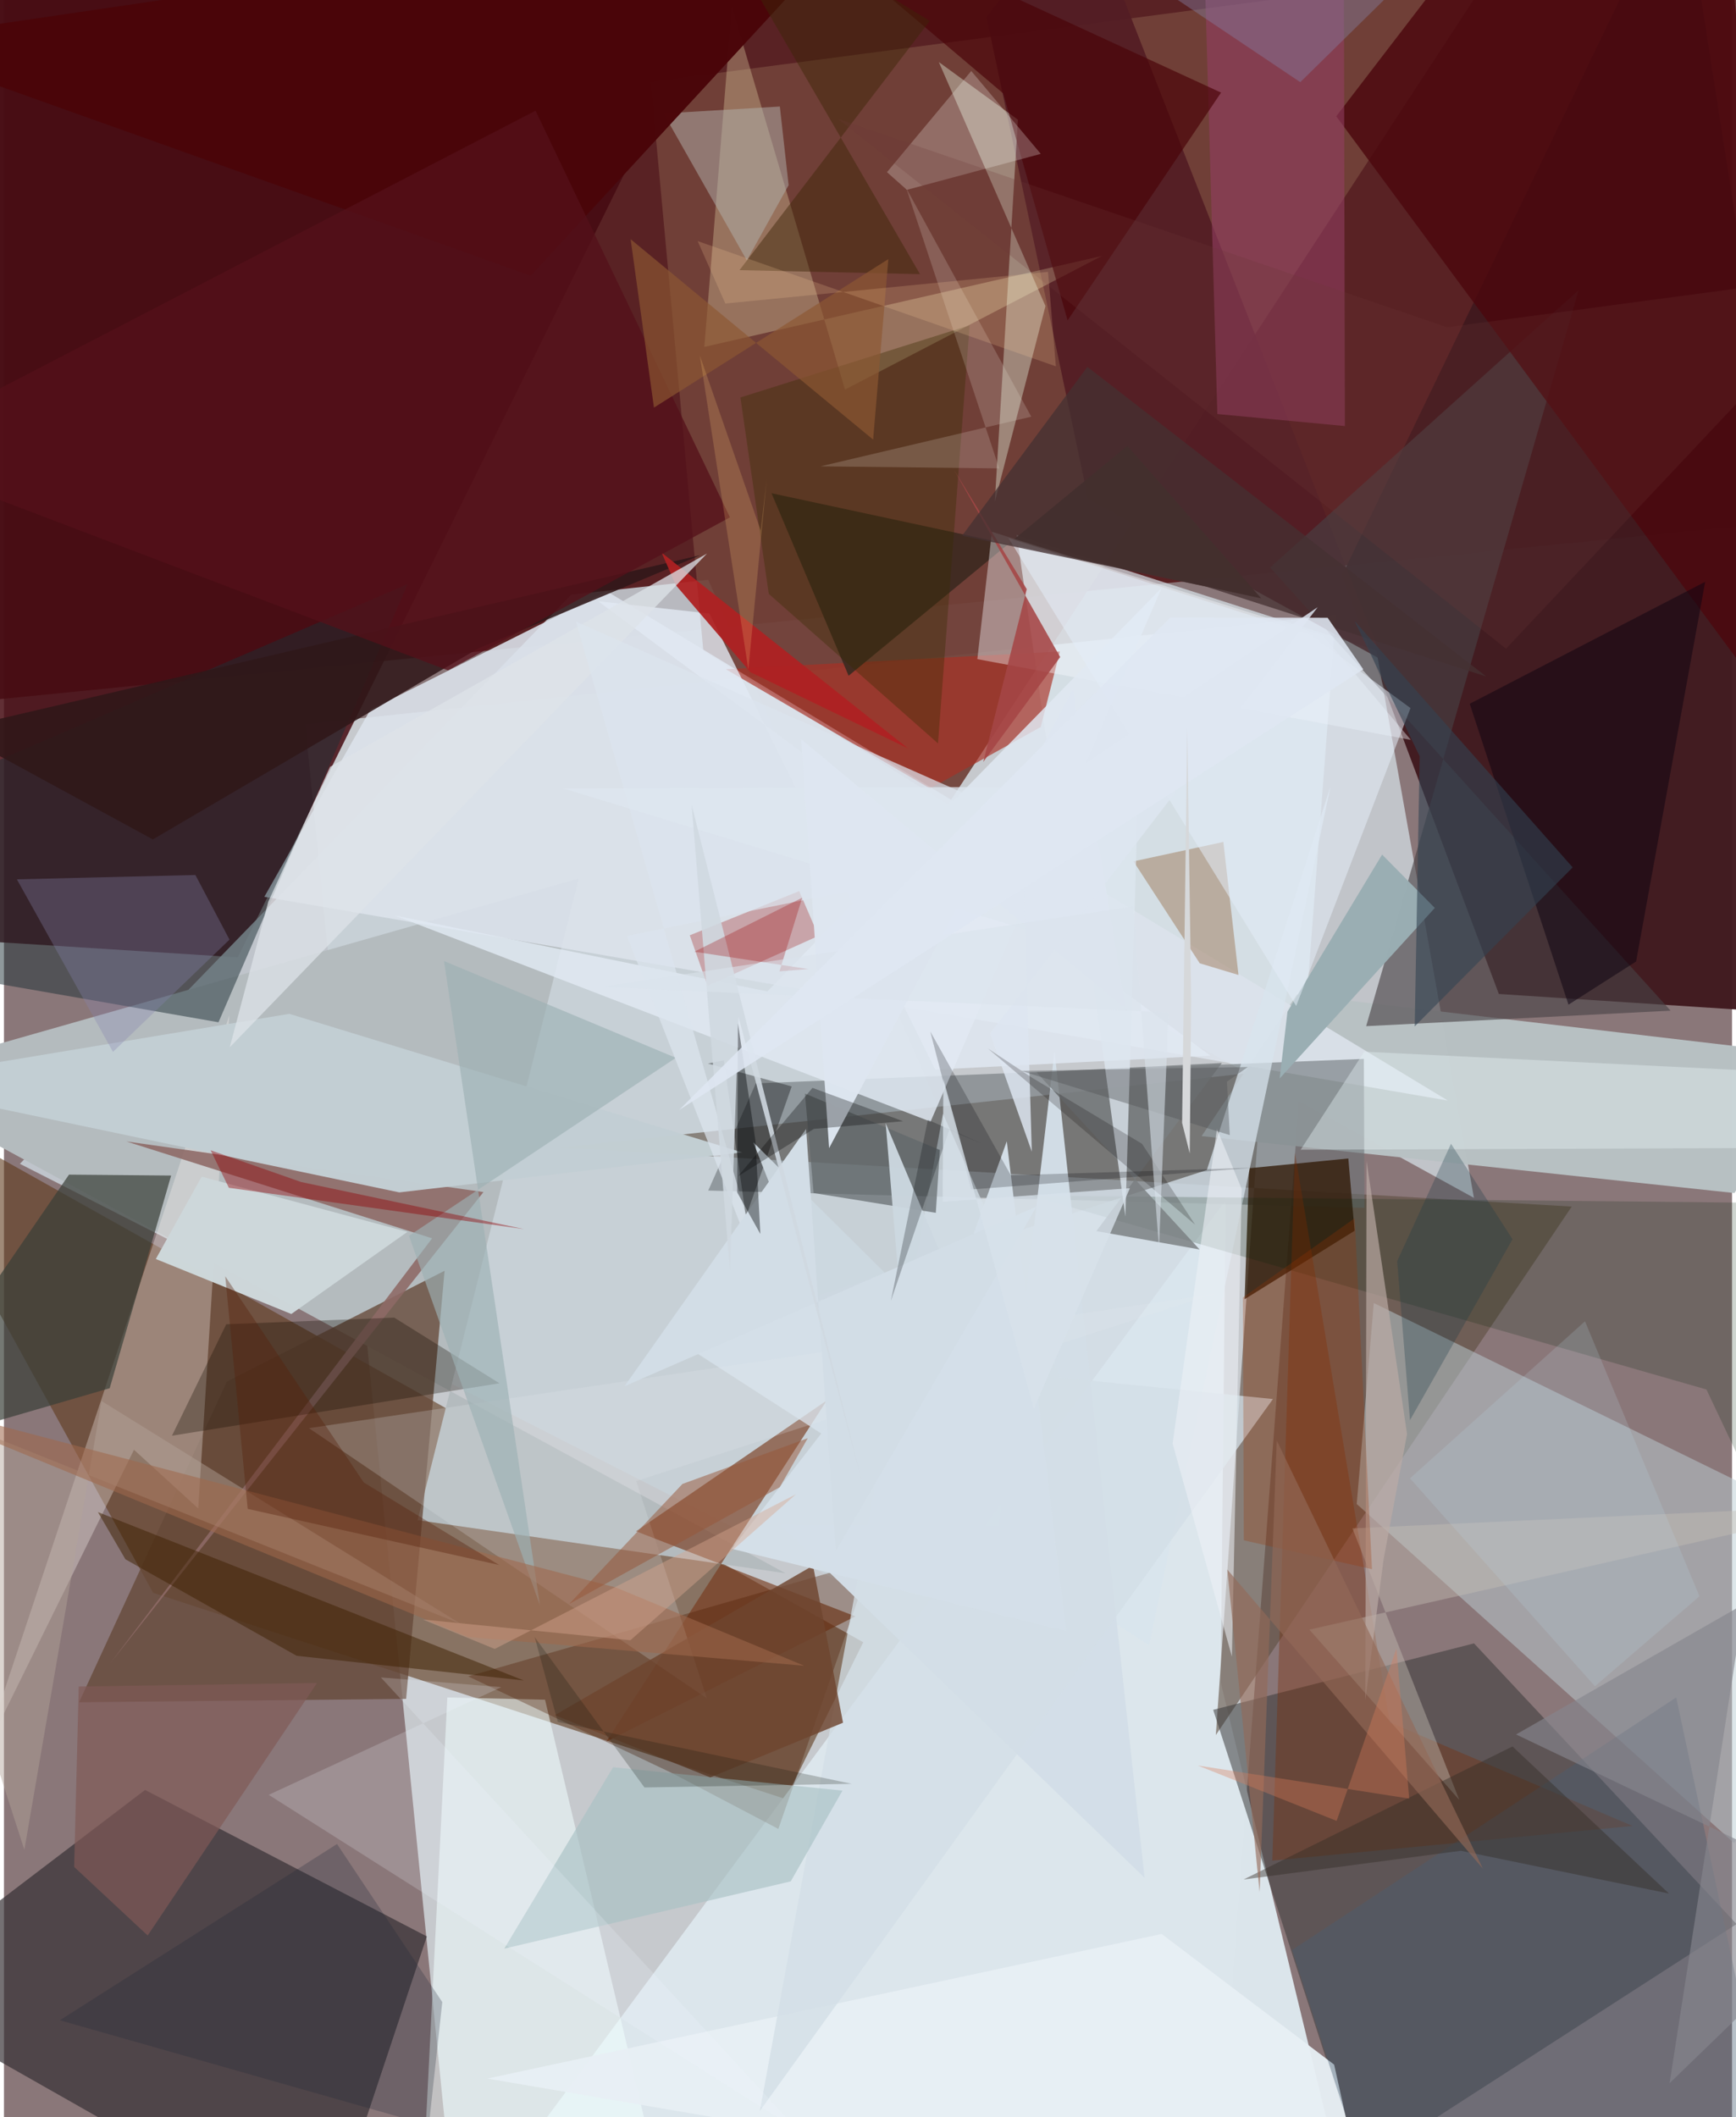 <svg xmlns="http://www.w3.org/2000/svg" width="228" height="278" viewBox="0 0 836 1024"><path fill="#8a7779" d="M0 0h836v1024H0z"/><path fill="#c6c9cd" fill-opacity=".992" d="M584.64 1086H219.225l-73.501-735.752 498.595-52.85z"/><path fill="#511315" fill-opacity=".847" d="M898 248.718l-960 95.385 19.702-351.36L844.837-62z"/><path fill="#40191e" fill-opacity=".965" d="M898 492.176L811.456-62 647.313 278.365l75.873 202.382z"/><path fill="#5f391c" fill-opacity=".596" d="M-62 526.417L72.146 770.363l305.91 99.76 37.64-75.819z"/><path fill="#450a11" fill-opacity=".847" d="M-46.818-62h418.984L113.122 463.043-62 451.931z"/><path fill="#c7d0d7" fill-opacity=".863" d="M594.792 862.055L340.745 280.417l-66.312 7.151-266.72 275.33z"/><path fill="#714139" fill-opacity=".937" d="M456.722 389.11L720.186-14.25 312.9 39.606l25.439 275.196z"/><path fill="#dbe7ef" fill-opacity=".682" d="M521.288 474.909l189.843 104.458-47.191-264.74-173.99-55.868z"/><path fill="#dce6ec" fill-opacity=".984" d="M651.951 1074.967l-63.322-261.26 2.375-233.159L240.5 1054.066z"/><path fill="#5e4d3f" fill-opacity=".592" d="M608.737 518.333l-22.46 320.835 172.175-255.597-488.86-28.525z"/><path fill="#352f34" fill-opacity=".686" d="M68.27 865.735l-128.816 98.09L154.822 1086l49.765-149.412z"/><path fill="#373838" fill-opacity=".529" d="M584.997 826.98l126.18-32.13L838.19 930.608l-181.743 117.13z"/><path fill="#b7c0c2" fill-opacity=".992" d="M625.482 481.065l251.82 29.564-40.127 66.403-257.763-27.548z"/><path fill="#bbced4" fill-opacity=".502" d="M654.43 727.436l8.259-97.2L898 745.466l-60.851 146.089z"/><path fill="#b4bbbe" d="M200.114 735.246l77.95-310.344L-62 521.87l440.12 239.066z"/><path fill="#654939" fill-opacity=".78" d="M36.329 823.325l158.23-1.646 18.604-207.05-105.324 53.59z"/><path fill="#dce2eb" fill-opacity=".886" d="M698.522 532.31L291.57 285.917l-114.366 57.397-51.24 90.437z"/><path fill="#6a7275" fill-opacity=".576" d="M658.153 584.186l-317.44-8.348 23.027-51.854 294.144-11.846z"/><path fill="#77391b" fill-opacity=".639" d="M305.775 740.62l92.267-63.26-106.643 165.014 120.503-60.6z"/><path fill="#531d24" fill-opacity=".918" d="M521.753-51.55l145.162 370.9-142.457-78.087L475.333 8.257z"/><path fill="#2f1805" fill-opacity=".769" d="M600.193 628.386l2.179-63.356 47.995-4.715 3.018 34.974z"/><path fill="#fbf6f3" fill-opacity=".314" d="M-10.767 850.557l73.67-149.35 31.092 28.396 15.025-238.479z"/><path fill="#484244" fill-opacity=".616" d="M612.53 274.503l193.743 214.32-147.28 7.497 102.786-355.964z"/><path fill="#ecdfae" fill-opacity=".318" d="M406.865 188.422l124.334-64.642-192.378 44.007 13.346-164.51z"/><path fill="#1b2d33" fill-opacity=".49" d="M195.29 282.492l-91.5 211.943-107.23-18.71.463-107.817z"/><path fill="#f1ffff" fill-opacity=".545" d="M203.14 1047.014l11.353-226.008 47.268 1.08L324.28 1086z"/><path fill="#4f1c00" fill-opacity=".337" d="M419.592 754.922l-44.958 129.665-51.15-26.87-98.892-46.913z"/><path fill="#e7f6e2" fill-opacity=".392" d="M490.52 57.9l-38.263-27.89 51.605 118.037-24.527 94.746z"/><path fill="#3a3f38" fill-opacity=".702" d="M51.15 671.433l29.73-102.866-49.415-.438L-62 704.383z"/><path fill="#aa3024" fill-opacity=".655" d="M510.807 315.11l-161.614 8.558 98.845 57.708 53.535-29.769z"/><path fill="#8e6a66" fill-opacity=".882" d="M51.57 804.298L231.968 576.55 59.223 552.08l147.899 46.856z"/><path fill="#3f2b22" fill-opacity=".965" d="M543.464 215.618L408.616 326.842l-37.294-88.282 236.92 50.863z"/><path fill="#d8e4ed" fill-opacity=".745" d="M581.913 565.908l59.857-185.6-87.813 415.41-227.96-147.159z"/><path fill="#f7faff" fill-opacity=".392" d="M477.949 257.226l159.922 50.021 42.707 50.602-209.686-39.046z"/><path fill="#4c080e" fill-opacity=".824" d="M866.502 356.92L832.266-62h-97.028l-90.72 118.248z"/><path fill="#052309" fill-opacity=".192" d="M823.61 672.045l-327.118-93.819L898 582.237l-28.222 187.406z"/><path fill="#301719" fill-opacity=".871" d="M229.588 313.55l107.432-45.06-362.23 84.576 97.252 52.937z"/><path fill="#933f62" fill-opacity=".58" d="M581.239-.981l5.76 201.234 61.713 5.816-.482-213.984z"/><path fill="#c2ced3" fill-opacity=".988" d="M191.279 576.721l165.878-19.343-219.105-67.02L-62 523.611z"/><path fill="#e1e9f3" fill-opacity=".831" d="M448.263 542.503l-259.288-99.734 180.32 36.745 190.752-195.159z"/><path fill="#7b2a00" fill-opacity=".341" d="M787.878 883.156L613.6 899.915l10.952-342.427 45.817 275.51z"/><path fill="#bf868a" fill-opacity=".671" d="M394.039 452.641l-9.33-21.653-52.92 21.383 8.587 24.448z"/><path fill="#8685af" fill-opacity=".322" d="M92.614 423.207l16.493 31.257-56.366 54.305-46.484-83.467z"/><path fill="#000202" fill-opacity=".337" d="M348.275 512.842l10.654 75.667 22.158-63.043-40.482-11.062z"/><path fill="#b2b2ae" fill-opacity=".502" d="M379.596 89.554l-20.211 36.407-40.27-71.086 56.235-3.348z"/><path fill="#976a43" fill-opacity=".427" d="M546.446 416.605l43.46-9.382 7.326 64.344-18.74-5.653z"/><path fill="#cdd7da" fill-opacity=".988" d="M195.174 595.816L95.66 569.105l-22.198 39.827 65.555 26.601z"/><path fill="#e8eff4" fill-opacity=".953" d="M643.503 998.581l-83.443-63.194-326.228 69.94 427.422 73.012z"/><path fill="#120c00" fill-opacity=".302" d="M81.284 694.395l158.406-25.35-50.881-31.766-81.278 3.219z"/><path fill="#475f73" fill-opacity=".396" d="M865.36 1086l-56.351-265.012-185.864 122.169 41.302 127.407z"/><path fill="#d3dee7" fill-opacity=".976" d="M551.8 908.238l-176.255-170.76 105.803.527 26.888-229.603z"/><path fill="#c6bfb4" fill-opacity=".416" d="M652.35 739.235l51.718 131.344-72.542-82.393L898 727.95z"/><path fill="#e2e8ef" fill-opacity=".216" d="M147.541 690.748l192.49 130.66-34.18-105.05 279.56-90.531z"/><path fill="#0f0511" fill-opacity=".533" d="M823.007 281.39L789.59 465.036l-32.715 20.887-47.773-145.534z"/><path fill="#b3a499" fill-opacity=".455" d="M221.166 785.526L47.215 677.635 9.875 894.693-62 672.189z"/><path fill="#e2eaf4" fill-opacity=".796" d="M583.587 510.576l-133.064 6.746-109.206-220.577-53.828-5.937z"/><path fill="#d3dee6" fill-opacity=".769" d="M613.905 676.666l-248.233 344.33 88.6-482.335 56.847 127.643z"/><path fill="#392d00" fill-opacity=".365" d="M369.987 287.211l81.874 72.345 15.303-202.206-110.885 34.892z"/><path fill="#e5f3f5" fill-opacity=".396" d="M898 520.391v34.672l-270.696 1.028 30.759-47.426z"/><path fill="#3f2203" fill-opacity=".514" d="M58.76 754.18l-13.317-22.838 206.062 81.453-109.908-11.942z"/><path fill="#4a0207" fill-opacity=".659" d="M514.561 154.964L483.41 45.185 356.864-62 588.8 44.787z"/><path fill="#61676a" fill-opacity=".706" d="M452.751 556.216l-65.269-27.322 4.205 48.134 59.116 9.574z"/><path fill="#9aaeb3" fill-opacity=".996" d="M620.93 489.302l45.778-75.965 25.494 25.806-75.044 82.471z"/><path fill="#9db1b4" fill-opacity=".651" d="M212.888 464.817l112.141 46.812-129.089 86.092 63.346 178.732z"/><path fill="#ae2122" fill-opacity=".941" d="M361.107 325.116l-36.038-42.051-6.91-15.782 119.259 94.735z"/><path fill="#4a060a" fill-opacity=".988" d="M-62 20.333L254.828 133.39 378.885-1.13 497.83-62z"/><path fill="#797e81" fill-opacity=".824" d="M578.4 604.32l-78.888-85.704 89.685-4.498-60.717 81.32z"/><path fill="#fffffe" fill-opacity=".239" d="M427.178 83.274l40.767-48.938 33.646 40.088-64.788 17.39z"/><path fill="#a54646" fill-opacity=".878" d="M473.756 368.52l37.219-50.729-51.268-90.4 35.104 57.558z"/><path fill="#a9c1c4" fill-opacity=".647" d="M242.04 942.483l138.58-32.532 25.02-43.89-110.945-11.322z"/><path fill="#e3edf7" fill-opacity=".545" d="M680.442 342.475l-55.298 144.073-139.221-226.32 145.91 46.56z"/><path fill="#7f5a57" fill-opacity=".675" d="M151.443 814.014L69.525 936.13l-35.569-33.167 2.217-87.257z"/><path fill="#bcaca6" fill-opacity=".671" d="M678.774 693.61l-11.346 60.59-8.813 67.933.568-260.674z"/><path fill="#edf1f6" fill-opacity=".561" d="M598.798 575.11l-4.744 226.153-28.693-103.067 21.436-152.134z"/><path fill="#6e452f" fill-opacity=".816" d="M391.412 757.205l14.503 76.01-64.224 26.447-75.226-30.102z"/><path fill="#551019" fill-opacity=".761" d="M-62 219.022l276.804 105.23 136.402-74.032-94.041-196.69z"/><path fill="#dee3e8" fill-opacity=".753" d="M340.124 267.716L157.79 370.864l-29.932 65.241-18.62 70.426z"/><path fill="#dce4ee" fill-opacity=".714" d="M520.182 408.327L301.358 452.69l69.503 176.661-94.148-328.713z"/><path fill="#ccd8e0" fill-opacity=".953" d="M479.218 668.22L362.524 552.524l82.19 209.956-18.167-219.255z"/><path fill="#3d2607" fill-opacity=".467" d="M330.176-62l112.98 194.59-87.308-1.933 92.05-120.526z"/><path fill="#efeee1" fill-opacity=".188" d="M481.47 226.543l-44.944-135.47 60.455 110.46-101.96 24.015z"/><path fill="#9f684b" fill-opacity=".561" d="M-62 673.789l358.194 94.085 90.933 37.79-162.422-13.881z"/><path fill="#332e27" fill-opacity=".431" d="M805.478 915.835l-75.693-71.14-130.092 64.354 105.108-13.891z"/><path fill="#1d2734" fill-opacity=".251" d="M27.013 977.13l178.546 50.819 6.493-59.608-50.92-76.47z"/><path fill="#453132" fill-opacity=".749" d="M717.098 327.202l-135.71-43.513-117.894-24.547 60.647-81.713z"/><path fill="#dee6f0" fill-opacity=".776" d="M270.485 381.31l254.304 77.497 17.723 129.622 6.247-207.998z"/><path fill="#dfe7f1" fill-opacity=".973" d="M517.09 333.38l25.697 154.862-157.123-130.726 13.517 197.804z"/><path fill="#334353" fill-opacity=".584" d="M682.481 496.427l2.402-130.636-31.465-65.395 105.484 119.125z"/><path fill="#8d5832" fill-opacity=".663" d="M303.166 115.703l117.321 96.93 7.36-87.314-113.394 71.824z"/><path fill="#d4dfe8" fill-opacity=".984" d="M513.919 788.88l-161.762-39.768 115.896-149.534 17.086-47.568z"/><path fill="#9d3403" fill-opacity=".263" d="M599.353 627.55l54.087-38.334 8.37 169.74-62.007-13.951z"/><path fill="#d2dde6" d="M499.61 583.496l-97.178 166.677-14.378-204.15-87.822 124.432z"/><path fill="#86868e" fill-opacity=".643" d="M731.515 838.896l110.21-63.063-35.936 231.732L898 918.248z"/><path fill="#f1f8ff" fill-opacity=".196" d="M128.078 868.096l112.51-52.086-58.262-4.698 201.862 219.155z"/><path fill="#8380a1" fill-opacity=".427" d="M674.602-6.908L626.88-62 513.62-36.406 627.123 39.74z"/><path fill="#000208" fill-opacity=".216" d="M487.107 568.456l-38.983-69.563 19.792 76.404 136.716-10.526z"/><path fill="#985538" fill-opacity=".498" d="M388.86 695.603l-13.55 23.711-101.891 56.498 54.814-58.077z"/><path fill="#900006" fill-opacity=".416" d="M108.808 574.49l142.814 19.994-107.87-22.79-43.766-15.34z"/><path fill="#030709" fill-opacity=".247" d="M473.265 553.235l-26.302-11.649-17.91 87.613 28.291-82.682z"/><path fill="#936a58" fill-opacity=".627" d="M591.827 759.152l15.631 155.975 8.283-218.392 99.749 207.1z"/><path fill="#cfd8e0" fill-opacity=".886" d="M415.363 717.752l-82.68-328.454 18.546 225.673 4.128-123.129z"/><path fill="#d7a78f" fill-opacity=".427" d="M383.117 722.742l-145.697 74.8-34.774-14.232 100.422 10.01z"/><path fill="#bbd7e4" fill-opacity=".188" d="M820.244 772.072l-50.583 43.516-89.478-100.561 84.682-75.96z"/><path fill="#6d3738" fill-opacity=".224" d="M403.465 57.486l323.194 256.26L898 131.579l-199.864 26.719z"/><path fill="#ffd19e" fill-opacity=".192" d="M505.1 131.489l3.787 45.697-173.297-60.58 13.402 30.197z"/><path fill="#dee6f0" fill-opacity=".839" d="M497.25 557.042l-20.196-57.168 158.493-206.192-143.23 96.294z"/><path fill="#050104" fill-opacity=".208" d="M550.565 553.224l25.687 39.117-100.228-85.211L496.962 521z"/><path fill="#d7e2ea" fill-opacity=".788" d="M454.089 581.255l90.614-6.576-46.466 106.682-43.76-159.426z"/><path fill="#505254" fill-opacity=".392" d="M601.733 516.08l-109.768 1.848 101.05 31.076-1.364-25.824z"/><path fill="#0e1309" fill-opacity=".224" d="M256.749 791.8l11.156 41.003 142.203 29.969-100.258 1.766z"/><path fill="#990205" fill-opacity=".282" d="M386.176 434.194l-11.001 35.608 14.01-1.092-55.196-8.39z"/><path fill="#1b3946" fill-opacity=".286" d="M673.994 609.985l26.049-56.787 29.755 46.181-49.601 87.503z"/><path fill="#dae3ec" fill-opacity=".569" d="M563.376 489.687l-274.568-12.348 257.53-38.962 12.443 165.466z"/><path fill-opacity=".294" d="M355.122 568.911l36.02-42.746 43.806 16.132-43.144 3.713z"/><path fill="#000406" fill-opacity=".4" d="M363.556 551.77l2.372 45.065-11.213-20.14.372-81.707z"/><path fill="#dc7e5d" fill-opacity=".353" d="M673.652 797.312l-28.937 83.392-67.164-26.793 102.266 16.008z"/><path fill="#dfe7f2" fill-opacity=".878" d="M657.598 323.727l-330.966 213.15 237.66-238.215 76.062.132z"/><path fill="#561f09" fill-opacity=".365" d="M174.057 717.01l-66.994-99.7 10.854 112.49 121.653 27.133z"/><path fill="#d6d8da" d="M573.654 557.912l.702-74.36-1.918-131.593-2.481 191.162z"/><path fill="#fcc675" fill-opacity=".208" d="M366.092 256.604l-29.463-84.722 23.486 151.952 8.902-92.324z"/></svg>